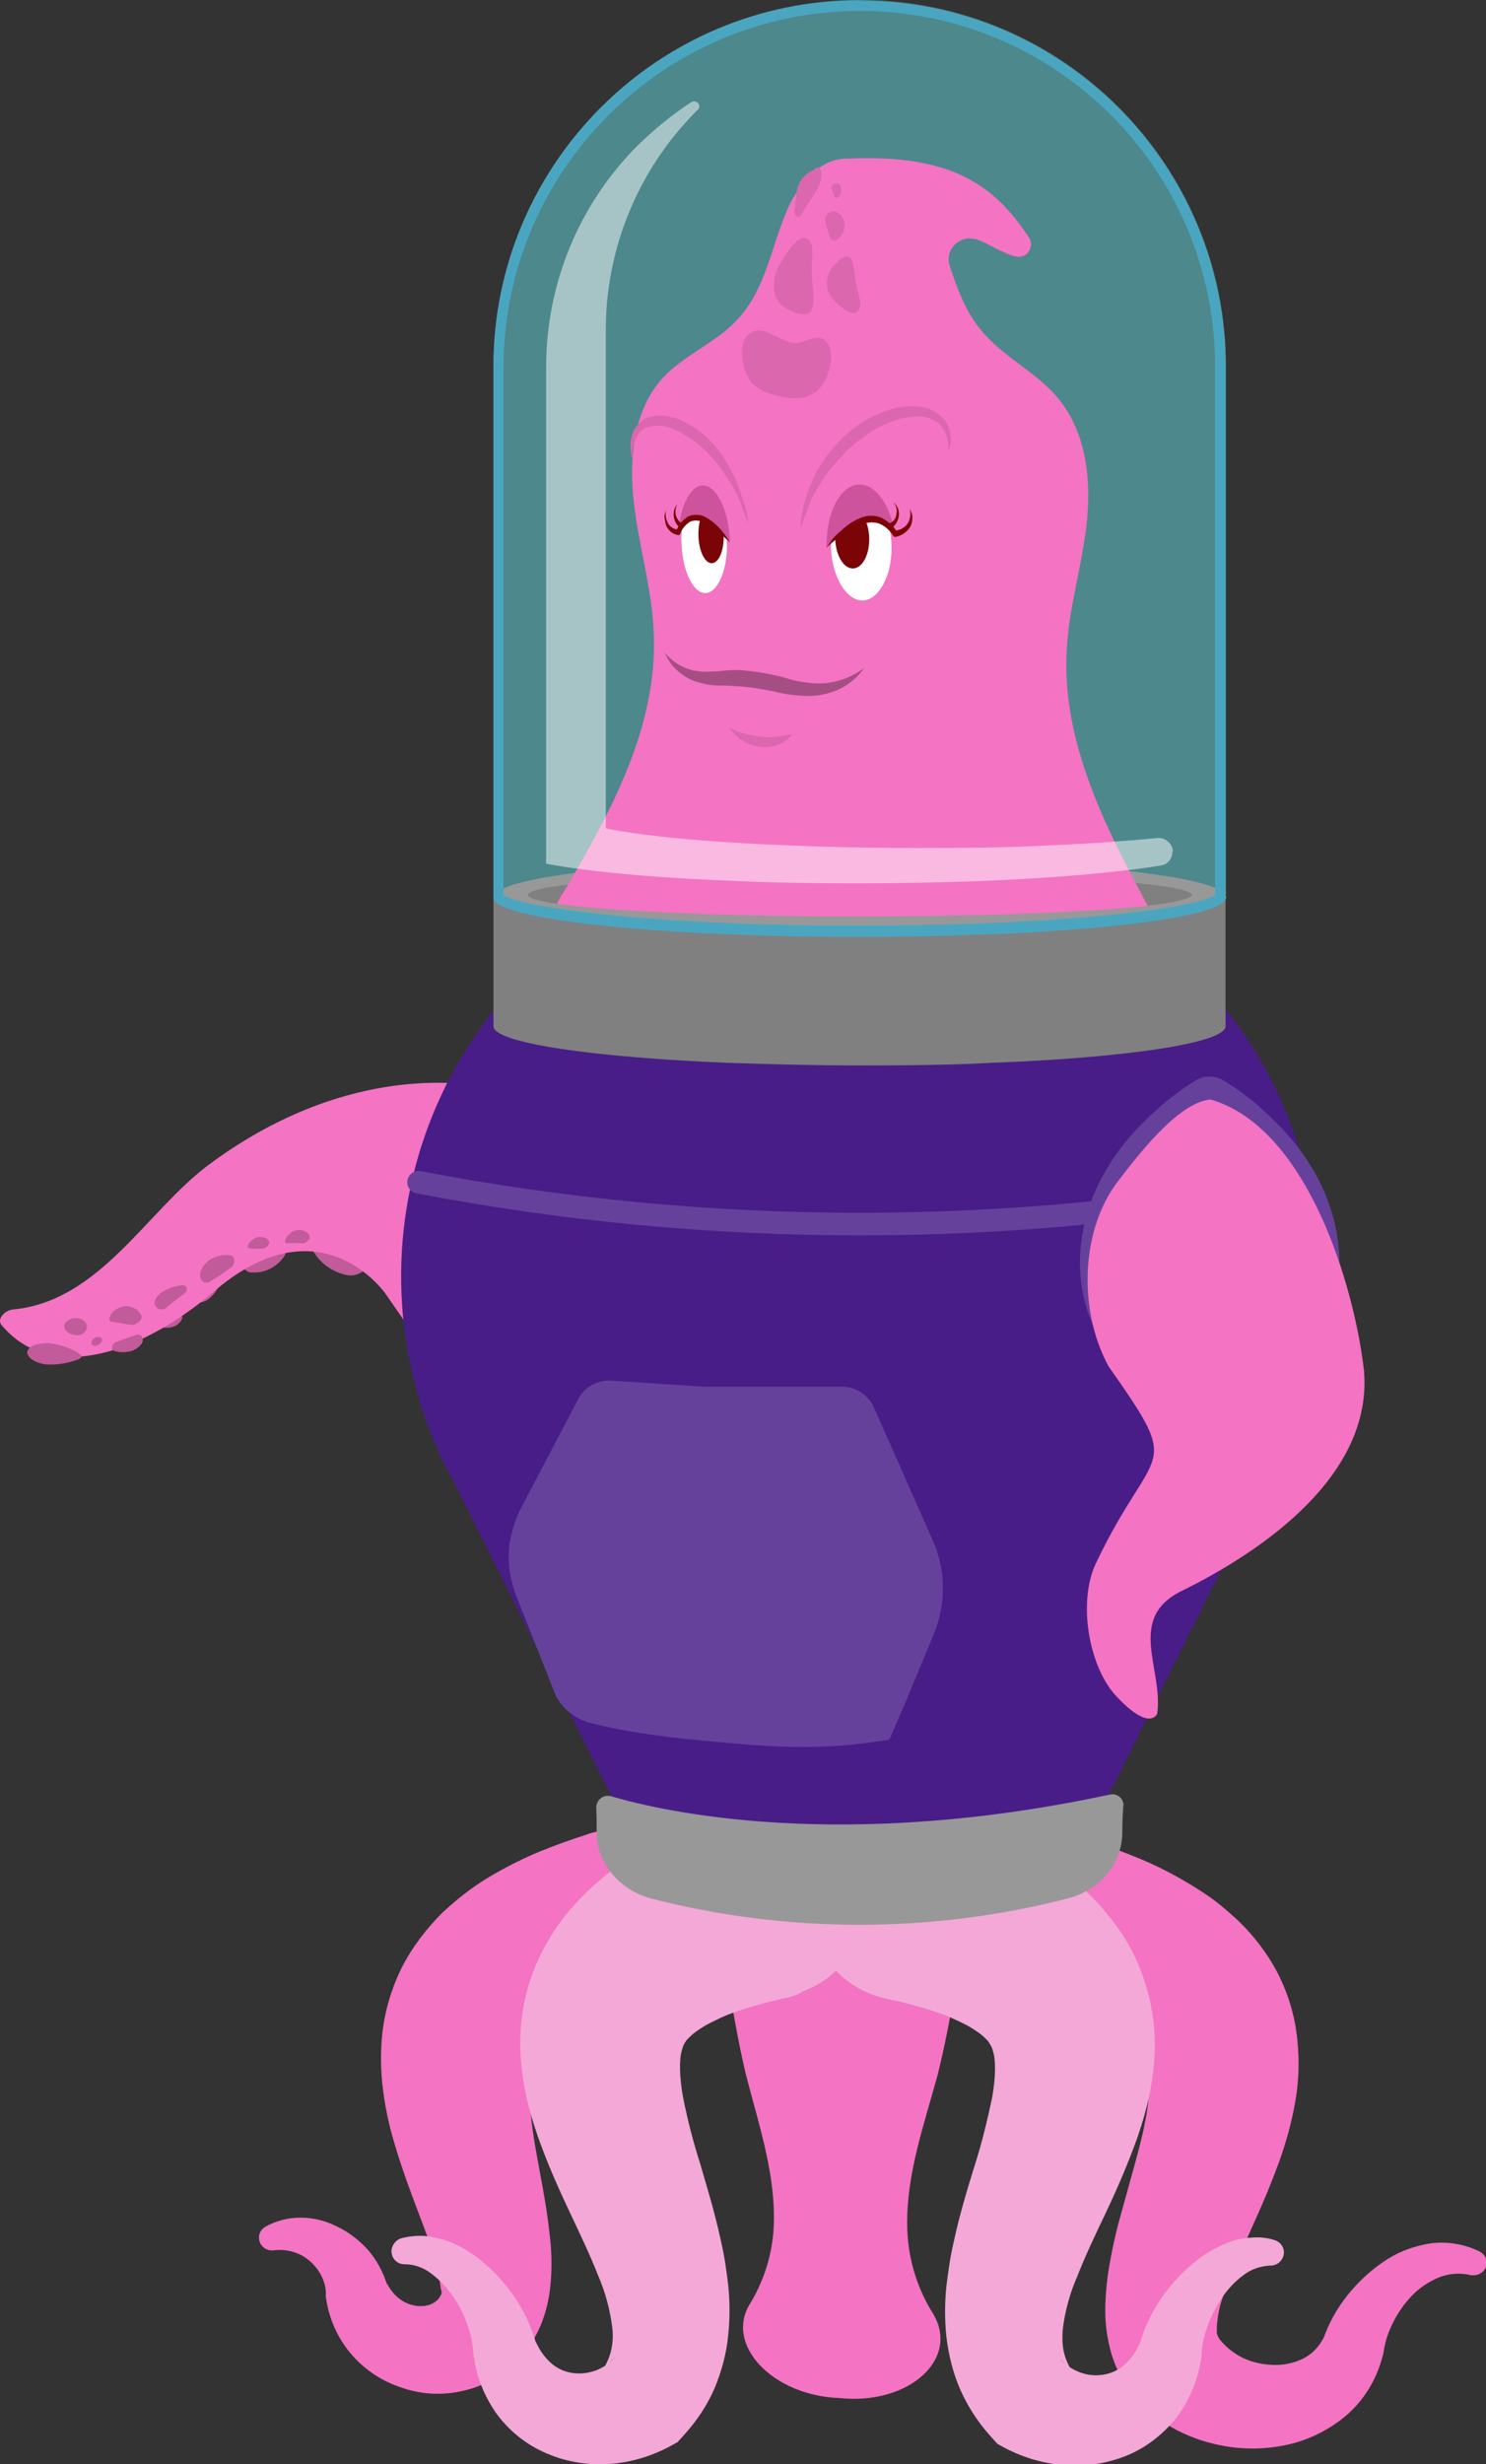 <?xml version="1.0" encoding="utf-8"?>
<!-- Generator: Adobe Illustrator 25.2.0, SVG Export Plug-In . SVG Version: 6.00 Build 0)  -->
<svg version="1.1" id="Layer_1" xmlns="http://www.w3.org/2000/svg" xmlns:xlink="http://www.w3.org/1999/xlink" x="0px" y="0px"
	 viewBox="0 0 341.2 565.5" style="enable-background:new 0 0 341.2 565.5;" xml:space="preserve">
<rect x="0" y="0" width="341.2" height="565.5" fill="#333333" stroke="none"/>
<style type="text/css">
	.st0{fill:#F473C2;}
	.st1{fill:#F4A8D7;}
	.st2{fill:#C15B9A;}
	.st3{fill:#491D87;}
	.st4{fill:none;stroke:#66419B;stroke-width:5.18;stroke-linecap:round;stroke-linejoin:round;}
	.st5{fill:#66419B;}
	.st6{fill:#989898;}
	.st7{opacity:0.5;fill:#68DFE7;enable-background:new    ;}
	.st8{fill:#808080;}
	.st9{fill:#DB67AE;}
	.st10{fill:#FFFFFF;}
	.st11{fill:#7A0406;}
	.st12{fill:#CD539D;}
	.st13{opacity:0.5;fill:#FFFFFF;enable-background:new    ;}
	.st14{fill:#4AA6C0;}
	.st15{fill:#A54E83;}
</style>
<path id="b-leg" class="st0" d="M208.3,510.3c-0.1-11.6,3.9-22.8,7-34.2c7-27.8,21.4-121.4-22.5-111.5
	c-40.9-1.5-27.9,84.5-21.6,111.2c2.8,11,6.6,22.1,6.5,33.4c0,6.8-1.9,13.5-5.4,19.3c-6.1,9.5,5.1,21.3,20.5,21.8
	c15.8,1.7,27.9-9,21.3-19.6C210.3,524.6,208.3,517.5,208.3,510.3z"/>
<g id="leg1">
	<path class="st0" d="M144.1,464.3c-2.4,0.3-4.8,0.7-7,1.1c-2,0.4-4,0.9-5.9,1.6c-1.5,0.5-2.9,1.1-4.2,1.8c-0.9,0.5-1.7,1-2.5,1.6
		c-0.8,0.7-1.4,1.6-1.8,2.5c-0.6,1.6-0.9,3.3-1,5c-0.3,4.2,0.3,9.5,1.3,15.3s2.4,12.1,3.2,19.5c0.5,4.1,0.6,8.3,0.1,12.5
		c-0.3,2.6-0.9,5.1-1.8,7.5c-1,2.7-2.5,5.3-4.3,7.5c-0.9,1.1-1.9,2.2-3,3.1c-1.1,0.8-2.2,1.6-3.3,2.3c-2.3,1.4-4.8,2.4-7.4,3
		c-4.9,1.2-10.1,0.9-14.9-0.9c-8.9-3.1-15.3-10.8-16.7-20.1l-0.1-0.5c0.1-1.3-0.1-2.7-0.6-3.9c-0.5-1.4-1.4-2.7-2.4-3.7
		c-2.3-2.4-5.6-3.5-8.8-3.1h-0.2c-1.6,0.2-3.1-0.9-3.3-2.5c-0.2-1.2,0.4-2.3,1.4-2.9c2.5-1.4,5.3-2.1,8.1-2.1c2.9,0,5.7,0.7,8.3,2
		c2.7,1.3,5.1,3.1,7.1,5.3c2.1,2.4,3.6,5.2,4.5,8.2l-0.1-0.5c1.9,3.8,5.1,5.4,8,5.3c1.2,0,2.5-0.4,3.4-1.2c0.4-0.3,0.7-0.7,0.9-1.1
		c0.1-0.2,0.2-0.4,0.3-0.6c0-0.1,0-0.3,0-0.4c-0.1-0.2-0.1-0.5-0.2-0.7l-0.2-1.6c-0.3-2-0.8-4-1.4-6c-1.5-4.8-3.8-10.4-6-16.5
		c-1.1-3.1-2.2-6.3-3.2-9.8c-1.1-3.7-1.9-7.5-2.4-11.3c-0.6-4.5-0.7-9-0.2-13.5c0.6-5.2,2.1-10.2,4.4-14.9c2.4-4.7,5.6-8.9,9.3-12.6
		c3.4-3.2,7.1-6.1,11.2-8.5c3.6-2.1,7.3-4,11.2-5.6c3.7-1.5,7.3-2.8,10.8-3.9l0.5-0.2c11.7-3.6,24,3,27.6,14.6
		c3.6,11.7-3,24-14.6,27.6l0,0C146.7,463.9,145.4,464.2,144.1,464.3z"/>
</g>
<g id="leg4">
	<path class="st0" d="M237.7,419c8.8,1.9,17.5,4.7,25.8,8.3c4.7,2.1,9.2,4.6,13.5,7.5c2.4,1.6,4.6,3.5,6.7,5.4
		c2.3,2.1,4.4,4.5,6.2,7c3.9,5.3,6.5,11.5,7.6,18c0.9,5.7,0.9,11.5-0.1,17.1c-0.8,4.7-2.1,9.3-3.7,13.8c-1.5,4.1-3.1,8-4.7,11.6
		l-4.6,10.3c-1.4,3.2-2.7,6.3-3.6,9.1c-0.8,2.1-1.2,4.4-1.4,6.6c0,0.5,0,1.1,0,1.6c0,0.2,0.1,0.5,0.2,0.7c0,0.1,0.1,0.2,0.2,0.4
		l0.1,0.2c0,0.1,0.1,0.2,0.2,0.3c1.4,1.7,3.1,3.1,5.1,4.1c2.2,1.1,4.6,1.6,7.1,1.7c2.3,0.1,4.7-0.4,6.8-1.4c2.1-1,3.7-2.7,4.8-4.8
		l-0.2,0.6c1.3-3.8,3.2-7.3,5.7-10.4c2.4-3,5.2-5.6,8.3-7.7c3.2-2.2,6.9-3.6,10.8-4.2c3.9-0.5,7.8,0.2,11.3,1.9
		c1.4,0.8,2,2.5,1.2,3.9c-0.6,1.1-1.9,1.7-3.2,1.5h-0.1c-2.5-0.6-5.1-0.4-7.5,0.6c-2.3,1-4.4,2.4-6.1,4.2c-1.8,1.9-3.3,4.1-4.4,6.4
		c-1.1,2.2-1.8,4.6-2.1,7l-0.2,0.6c-1.4,5.3-4.3,10-8.4,13.5c-4.1,3.4-9,5.8-14.3,6.8c-5.2,1-10.5,0.9-15.6-0.3
		c-5.4-1.2-10.4-3.6-14.7-7c-0.3-0.2-0.5-0.4-0.8-0.7l-0.9-0.8c-0.6-0.6-1.1-1.2-1.7-1.8c-1.1-1.3-2.1-2.6-3-4.1
		c-1.7-2.8-2.9-6-3.5-9.2c-0.6-2.8-0.8-5.7-0.7-8.6c0.1-2.5,0.3-5,0.7-7.5c0.7-4.3,1.6-8.6,2.8-12.8l3.1-11.2c1-3.6,1.9-7,2.5-10.2
		c0.6-2.8,0.9-5.7,1-8.6c0.1-1.9-0.3-3.9-1-5.6c-0.5-1-1.2-1.9-2.1-2.5c-1.3-1-2.8-1.8-4.3-2.5c-2.3-1-4.7-1.8-7.1-2.5
		c-6.1-1.5-12.3-2.5-18.6-2.9c-12.2-1-21.2-11.6-20.3-23.7c1-12.2,11.6-21.2,23.7-20.3c1.1,0.1,2.1,0.2,3.2,0.5L237.7,419z"/>
</g>
<g id="leg2">
	<path class="st1" d="M180.9,458.4c-4.4,0.9-8.7,2.1-12.9,3.6c-1.7,0.6-3.3,1.4-4.9,2.2c-1.2,0.6-2.3,1.3-3.4,2.1
		c-0.7,0.5-1.3,1.1-1.9,1.7c-0.6,0.7-1,1.5-1.2,2.4c-0.7,2.2-0.6,6.1,0.2,10.7c1,5.1,2.3,10.2,3.9,15.2c1.6,5.5,3.4,11.3,4.8,17.8
		c0.8,3.4,1.3,6.8,1.7,10.3c0.4,3.8,0.4,7.7,0,11.5c-0.4,4.2-1.5,8.2-3.1,12.1c-1.7,3.9-4,7.4-6.8,10.5l-1.7,1.9l-0.9,0.5
		c-4.4,2.5-9.3,4.1-14.4,4.5c-5.1,0.4-10.2-0.4-14.8-2.4c-4.7-2-8.7-5.2-11.7-9.4c-2.6-3.8-4.4-8.2-5-12.7l-0.1-0.5
		c-0.1-2.3-0.5-4.5-1.3-6.7c-0.8-2.3-1.9-4.6-3.3-6.6c-1.4-2-3-3.8-5-5.3c-1.8-1.4-3.9-2.2-6.2-2.2h-0.2c-1.7-0.1-2.9-1.5-2.8-3.2
		c0.1-1.2,0.9-2.2,2-2.7c1.8-0.5,3.7-0.7,5.6-0.6c1.8,0.2,3.7,0.6,5.4,1.2c3.3,1.3,6.3,3.2,8.9,5.6c2.6,2.3,4.9,5,6.8,7.9
		c2,3.1,3.5,6.4,4.5,10l-0.1-0.5c0.9,2.1,2.2,3.9,3.9,5.3c1.4,1.1,3.1,1.8,4.9,2c1.8,0.2,3.6-0.1,5.2-0.7c1.7-0.7,3.1-1.7,4.3-3
		l-2.6,2.4c0.8-1.3,1.4-2.8,1.7-4.3c0.3-1.5,0.4-3.1,0.2-4.7c-0.5-4.2-1.6-8.3-3.3-12.2c-1.8-4.6-4.1-9.4-6.6-14.7
		c-2.7-5.7-5.2-11.4-7.3-17.4c-1.2-3.5-2.2-7-2.9-10.6c-0.8-4.2-1.2-8.4-1-12.7c0.2-4.9,1.2-9.7,2.9-14.2c1.8-4.6,4.2-8.9,7.3-12.8
		c2.8-3.5,6-6.6,9.4-9.4c3.1-2.4,6.4-4.7,9.8-6.6c6.1-3.5,12.5-6.4,19.2-8.8l0.5-0.2c11.7-4.3,24.7,1.6,29,13.3
		c4.3,11.7-1.6,24.7-13.3,29l0,0C183.1,457.8,182,458.1,180.9,458.4z"/>
</g>
<g id="leg3">
	<path class="st1" d="M216.5,415.3c6.6,2.4,13,5.3,19.2,8.8c3.4,2,6.7,4.2,9.8,6.6c3.5,2.7,6.7,5.9,9.4,9.4
		c3.1,3.8,5.6,8.1,7.3,12.8c1.7,4.6,2.7,9.4,2.9,14.2c0.2,4.3-0.2,8.5-1,12.7c-0.7,3.6-1.7,7.1-2.9,10.6c-2.1,5.9-4.6,11.7-7.3,17.4
		c-2.5,5.2-4.8,10.1-6.6,14.7c-1.7,3.9-2.8,8-3.3,12.2c-0.1,1.6-0.1,3.1,0.2,4.7c0.3,1.5,0.9,3,1.7,4.3l-2.6-2.4
		c1.2,1.3,2.7,2.3,4.4,3c1.7,0.7,3.4,0.9,5.2,0.7c1.8-0.2,3.5-0.9,4.9-2c1.7-1.4,3.1-3.3,3.9-5.3l-0.1,0.5c1-3.6,2.5-6.9,4.5-10
		c1.9-2.9,4.2-5.6,6.8-7.9c2.6-2.4,5.6-4.3,8.9-5.6c1.7-0.7,3.5-1.1,5.4-1.2c1.9-0.2,3.8,0,5.6,0.6c1.6,0.6,2.4,2.3,1.8,3.8
		c-0.4,1.1-1.4,1.9-2.6,2h-0.3c-2.2,0.1-4.4,0.8-6.2,2.2c-2,1.5-3.6,3.2-5,5.3c-1.4,2.1-2.5,4.3-3.3,6.6c-0.8,2.1-1.3,4.4-1.3,6.7
		l-0.1,0.5c-0.7,4.6-2.4,8.9-5,12.7c-3,4.1-7,7.4-11.6,9.4c-4.7,2-9.8,2.8-14.9,2.4c-5.1-0.4-9.9-1.9-14.4-4.4l-0.9-0.5l-1.7-1.9
		c-2.8-3.1-5.1-6.7-6.8-10.5c-1.7-3.9-2.7-8-3.2-12.2c-0.4-3.8-0.4-7.7,0-11.5c0.4-3.4,0.9-6.9,1.7-10.3c1.4-6.5,3.2-12.3,4.9-17.8
		c1.6-5,2.8-10.1,3.9-15.2c0.8-4.5,0.9-8.5,0.2-10.7c-0.2-0.9-0.7-1.7-1.2-2.4c-0.6-0.6-1.2-1.2-1.9-1.7c-1.1-0.8-2.2-1.5-3.4-2.1
		c-1.6-0.8-3.3-1.6-4.9-2.2c-4.2-1.5-8.5-2.7-12.9-3.6c-12.2-2.5-20.1-14.4-17.6-26.7s14.4-20.1,26.7-17.6c1.1,0.2,2.2,0.5,3.2,0.9
		L216.5,415.3z"/>
</g>
<g id="l-arm">
	<path class="st2" d="M71.2,285.6c1.4,3.6,4.6,6.2,8.4,7c1.4,0.3,2.9-0.1,4-1.1c1.6-1.5,0.8-3.1-0.1-4.3c-2.4-2.9-7-4.1-11.6-3.1
		l0,0C71.3,284.4,71.1,285,71.2,285.6z"/>
	<path class="st2" d="M65.1,286.9c-2.6-1.1-5.6-0.9-8.1,0.5c-0.9,0.5-1.5,1.5-1.4,2.5c0.1,1.2,1.1,2.2,2.3,2.1
		c3.1,0.2,6-1.4,7.6-4.1l0,0C65.6,287.5,65.4,287.1,65.1,286.9z"/>
	<path class="st2" d="M41.1,301.4c-1.1-0.5-2.4-0.4-3.4,0.2c-0.7,0.4-1.5,1.1-1.5,1.8c0,1,1.1,1.4,2.2,1.3c0.7,0,1.4-0.2,2-0.5
		c0.6-0.4,1.1-0.9,1.4-1.5C42,302.1,41.6,301.5,41.1,301.4c-0.1,0-0.2-0.1-0.2-0.1"/>
	<path class="st2" d="M48.5,293.9c-1.4,0.1-2.8,0.6-4.1,1.4c-0.5,0.4-0.9,0.9-1.1,1.5c-0.7,2.2,2.4,2.7,4.3,1.5
		c1.3-0.9,2.4-2.3,2.9-3.9c0.2-0.4-0.1-0.7-0.5-0.8l0,0C49.6,293.9,49,294,48.5,293.9z"/>
	<path class="st0" d="M102.3,316.8l50.9-33.4c-5.6-30.9-57-52-105.3-16.1C33.6,278,22.9,298.6,3,300.5c-2,0.2-3.7,2.2-2.7,3.5
		c11.6,14,32.8,6.3,49.5-8.2C74,275.6,88.6,297,88.6,297L102.3,316.8z"/>
	<path class="st2" d="M26.9,307.9c-1.1,0.2-1.6,1.8-0.7,2.1c1,0.3,2.1,0.4,3.1,0.2c1.3-0.1,2.4-0.8,3.2-1.8c0.7-1.1,0-2.4-1.2-2.1
		C29.9,306.8,28.4,307.3,26.9,307.9z"/>
	<path class="st2" d="M42.1,297c1.2-0.7,1-2.1-0.3-2.1c-1.3,0.2-2.5,0.5-3.7,1.1c-1.3,0.6-2.5,1.7-2.6,2.9c0,0.9,0.7,1.6,1.6,1.6
		c0.3,0,0.7-0.1,1-0.3C39.3,299.1,40.7,298.1,42.1,297L42.1,297z"/>
	<path class="st2" d="M52.7,291.1c1.3-0.6,1.5-2.7,0.3-3c-1.2-0.2-2.5-0.1-3.6,0.4c-1.5,0.5-2.7,1.7-3.3,3.1
		c-0.6,1.6,0.5,3.3,1.9,2.6C49.6,293.3,51.2,292.2,52.7,291.1L52.7,291.1z"/>
	<path class="st2" d="M60.2,286.5c0.6,0.1,1.8-0.8,1.6-1.5c-0.2-0.6-0.7-1-1.3-1c-0.8-0.3-1.8-0.1-2.5,0.5c-1,0.6-1.5,1.9-0.7,2
		C58.3,286.6,59.2,286.6,60.2,286.5L60.2,286.5z"/>
	<path class="st2" d="M69.3,285.3c0.8,0.2,2-0.9,1.8-1.7c-0.3-0.6-0.9-1-1.5-1.2c-1-0.3-2.1-0.1-2.9,0.6c-1.1,0.8-1.7,2.2-0.8,2.3
		C67.2,285.2,68.2,285.2,69.3,285.3z"/>
	<path class="st2" d="M30,304c1,0.3,2.7-1,2.5-2c-0.4-0.9-1-1.5-1.9-1.9c-1.2-0.6-2.7-0.4-3.8,0.3c-1.5,0.8-2.2,2.7-1.2,2.9
		C27.1,303.5,28.5,303.8,30,304L30,304z"/>
	<path class="st2" d="M16.9,309.9c-1.8-0.9-3.8-1.5-5.9-1.7c-1.1,0-2.1,0.2-3.2,0.5c-3.3,1.5-0.7,4,2.7,4.4c2.6,0.2,5.2-0.3,7.6-1.2
		c0.6-0.3,0.8-0.7,0.4-1l0,0C18,310.5,17.5,310.2,16.9,309.9z"/>
	<path class="st2" d="M19.9,303.9c-0.5-1-1.5-1.5-2.6-1.4c-0.9,0-1.7,0.4-2.3,1.1c-0.6,0.9,0,1.8,0.8,2.3c0.6,0.3,1.2,0.5,1.9,0.5
		c0.7,0,1.4-0.3,1.9-0.9c0.4-0.5,0.6-1.3,0.1-1.6"/>
	<ellipse transform="matrix(0.883 -0.469 0.469 0.883 -141.845 46.48)" class="st2" cx="22.3" cy="307.8" rx="1.3" ry="0.9"/>
</g>
<g id="body">
	<path class="st3" d="M302.7,292.9c0-17-4.4-33.8-12.7-48.7c-0.3-0.6-0.7-1.1-1-1.7c-5.2-8.6-11.6-16.5-19-23.2
		c-41.2-37.1-103.7-37.1-144.9,0c-6.8,6.1-12.8,13.2-17.7,21c-0.4,0.7-1,1.5-1.4,2.2c-13.8,23.1-17.5,50.8-10.3,76.8
		c2.1,7.5,5.1,14.7,8.8,21.4l37.4,74.5c36,12,75,12,111,0l36.6-73.1c3.5-6.1,6.4-12.6,8.6-19.3C301.2,313.1,302.7,303,302.7,292.9z"
		/>
	<path class="st4" d="M96.1,271.3L96.1,271.3c66.9,12.8,135.7,12.8,202.6,0l0,0"/>
	<path class="st5" d="M127.6,389.1l-8.7-22c-2.9-7-2.8-13.2,0.3-20.2l13.6-25.9c1.4-2.6,4.1-4.2,7.1-4.2l21.6,1.4h31.8
		c2.9,0,5.6,1.6,7.1,4.2l13.7,30.9c3.1,6.9,3.2,14.7,0.3,21.7l-6.3,15.2l-3.9,9c-16.7,2.8-28,1.6-43.2,0.2
		c-13.9-1.3-21.7-3-26.1-4.2C131.7,394.1,129.1,392,127.6,389.1z"/>
	<path class="st6" d="M257.7,420v0.4c0,7.1-5,13.4-12.7,15.3c-31.3,8-64.1,8-95.4,0c-7.6-2-12.8-8.5-12.6-15.6c0-1.8,0-3.5-0.1-5.1
		c-0.1-1.4,0.9-2.7,2.4-2.9c0.3,0,0.7,0,1,0.1c12.2,3.6,53.1,12.8,114.6-0.4c1.4-0.3,2.7,0.6,3,1.9c0.1,0.3,0.1,0.6,0,0.9
		C257.8,416.2,257.7,418.2,257.7,420z"/>
	<path class="st5" d="M280.7,247.8c2.5,1.5,4.9,3.2,7.2,5.1c0.5,0.4,1.1,0.8,1.5,1.3l1.4,1.3c1,0.9,1.7,1.7,2.6,2.5
		c3,3,5.7,6.4,7.9,10.1c3.7,6.1,5.9,13.1,6.2,20.2c0.3,7.1-1.5,14.1-5.2,20.2c-2.2,3.7-4.9,7.1-8,10.1c-0.9,0.8-1.8,1.7-2.7,2.5
		l-1.5,1.3c-0.5,0.4-1,0.8-1.6,1.3s-1.1,0.8-1.7,1.3l-1.8,1.3l-2,1.3l-1,0.6l-1.1,0.6c-1.9,1-4.2,1-6.2,0l-1.2-0.6l-1-0.6l-2-1.3
		l-1.8-1.3c-0.6-0.4-1.1-0.8-1.7-1.3s-1.1-0.8-1.6-1.3l-1.5-1.3c-0.9-0.8-1.9-1.7-2.7-2.5c-3.1-3-5.8-6.4-8-10.1
		c-3.7-6.1-5.5-13.1-5.2-20.2c0.3-7.2,2.5-14.1,6.2-20.2c2.2-3.7,4.9-7.1,7.9-10.1c0.9-0.8,1.6-1.7,2.6-2.5l1.4-1.3
		c0.5-0.4,1-0.8,1.5-1.3c2.3-1.9,4.7-3.6,7.2-5.1C276.5,246.8,278.8,246.8,280.7,247.8z"/>
</g>
<g id="head">
	<path class="st7" d="M281.5,205.3H113.3V84.1C113.3,37.7,151,0,197.4,0l0,0c46.5,0,84.1,37.7,84.1,84.1L281.5,205.3L281.5,205.3z"
		/>
	<path class="st6" d="M227.8,197.6c-9.5-0.4-19.6-0.6-30.3-0.6s-20.9,0.3-30.3,0.6c-31.4,1.2-53.8,4.6-53.8,8.3s22.3,7,53.8,8.4
		c9.5,0.4,19.6,0.6,30.3,0.6s20.9-0.3,30.3-0.6c31.4-1.2,53.7-4.6,53.7-8.4S259.2,199,227.8,197.6z M224.9,210.1
		c-8.5,0.1-17.8,0.3-27.5,0.3s-18.9-0.1-27.5-0.3c-25.9-0.7-44.9-2.2-48.3-4c-0.3-0.1-0.6-0.4-0.6-0.6c0-2.1,20.2-3.9,48.8-4.7
		c8.5-0.1,17.8-0.3,27.5-0.3s18.9,0.1,27.5,0.3c28.5,0.7,48.7,2.5,48.7,4.7c0,0.1-0.1,0.4-0.5,0.6
		C269.9,207.9,250.9,209.4,224.9,210.1L224.9,210.1z"/>
	<path class="st6" d="M281.5,206c0,3.8-22.2,7.1-53.7,8.4c-9.5,0.4-19.6,0.6-30.3,0.6s-20.9-0.3-30.3-0.6
		c-31.4-1.2-53.8-4.6-53.8-8.4s22.3-7.1,53.8-8.3c9.5-0.4,19.6-0.6,30.3-0.6s20.9,0.3,30.3,0.6C259.2,199,281.5,202.2,281.5,206z"/>
	<path class="st8" d="M273.7,205.4c0,2.1-20.2,3.9-48.7,4.7c-8.5,0.1-17.8,0.3-27.5,0.3s-18.9-0.1-27.5-0.3
		c-28.5-0.7-48.8-2.5-48.8-4.7s20.2-3.9,48.8-4.7c8.5-0.1,17.8-0.3,27.5-0.3s18.9,0.1,27.5,0.3C253.4,201.5,273.7,203.3,273.7,205.4
		z"/>
	<path class="st9" d="M167.6,124.5c0.2,6.8-2.2,12.6-5.4,12.7s-6-5.4-6.2-12.3c-0.1-0.9-0.1-1.8,0-2.7c0.4-5.6,2.6-9.9,5.4-10
		C164.6,112.1,167.4,117.7,167.6,124.5z"/>
	<path class="st0" d="M268.7,222.5l-47.9-2.3l-95.6-2.6c0,0-1-3.9,2.9-10.6l0,0c0.3-0.6,0.6-1.2,1-1.9h0.1l0.3-0.5
		c10.7-18.2,21.6-37.9,20.6-59.5c-0.4-10-3.5-20.1-4.6-30.1s0-21,6.7-28.3c0.1-0.1,0.1-0.2,0.2-0.2s0,0,0,0
		c3.3-3.5,7.6-5.8,11.5-8.6c2.1-1.4,4-3,5.7-4.9c6.3-6.8,7.6-17,11.4-25.4c0.6-1.4,1.4-2.7,2.3-4c1-1.3,2.1-2.6,3.3-3.7
		c2.1-2.3,5.1-3.6,8.2-3.5l0,0c1.7-0.1,3.4-0.1,5-0.1c20.1,0.1,29.1,7.1,36.4,18.1c0.9,1.3,0.6,3-0.6,4c-0.6,0.4-1.3,0.6-2.1,0.5
		c-0.8-0.1-1.6-0.4-2.3-0.7c-2.4-1-4.6-2.4-7-3.3h-0.1H224c-2.6-0.7-5.2,0.7-6,3.3c-0.3,0.9-0.2,1.9,0.1,2.9
		c1.7,5.2,3.6,10.4,7.2,14.7c5,6.1,12.5,9.5,17.5,15.4c6.7,8,7.8,19,6.7,29s-4.2,19.5-4.6,29.7c-1,21.8,10.2,42.6,20.9,62.1
		C269.5,218.6,268.5,222.5,268.7,222.5z"/>
	<path class="st9" d="M184.2,78.5c2-0.7,4.4-2,5.8,0.3c1.7,2.4,0.5,7.4-1.4,9.8c-3,3.7-7.3,3-10.9,2c-1.8-0.4-3.5-1.3-4.9-2.6
		c-2.6-2.7-3.9-10.4,0.1-11.9C176,74.6,180.5,79.9,184.2,78.5z"/>
	<path class="st9" d="M196.9,66.7c0.4,1.5,1.1,3.3,0.2,4.5s-2.2,0.5-3.3-0.3c-1.1-0.7-2-1.6-2.8-2.6c-0.9-1.1-1.3-2.6-1.1-4
		c0.2-1.4,0.9-2.8,2-3.8C196.7,55.5,195.8,63,196.9,66.7z"/>
	<path class="st9" d="M186.4,60.7c0.1-2.1,0.5-4.8-0.9-5.8s-3.1,0.8-4.2,2.3c-1.1,1.5-2.1,3.1-2.9,4.7c-0.8,1.9-0.9,3.9-0.4,5.9
		c0.6,1.6,1.9,2.9,3.6,3.5C189.3,74.9,186,66.2,186.4,60.7z"/>
	<path class="st9" d="M192.3,48.6c-0.6-0.2-1.2-0.1-1.7,0.1c-0.6,0.3-1,0.8-1.1,1.5c0,0.5,0.1,1,0.2,1.5l0.7,2.4
		c0.1,0.6,0.6,1.1,1.3,1.1c0.2,0,0.4-0.1,0.5-0.2c0.8-0.6,1.4-1.4,1.6-2.4c0.4-1.6-0.4-3.7-1.8-3.8L192.3,48.6z"/>
	<path class="st9" d="M192.3,42.2c-0.3-0.1-0.6-0.1-0.8,0c-0.3,0.1-0.5,0.4-0.6,0.8c0,0.3,0.1,0.5,0.2,0.7l0.4,1.2
		c0.2,0.5,0.5,0.7,0.9,0.4c0.4-0.3,0.7-0.8,0.7-1.3c0.2-0.8-0.3-1.9-0.9-2L192.3,42.2z"/>
	<path class="st9" d="M187.2,38.6c0.8-0.3,1.1-0.2,1.2,0.4c0.2,0.7,0.2,1.5,0.1,2.2c-0.3,1.2-0.8,2.3-1.5,3.3
		c-1,1.5-1.9,2.9-2.9,4.5c-0.2,0.4-0.5,0.8-0.9,0.8c-0.3-0.1-0.6-0.4-0.7-0.7c-0.1-0.4-0.1-0.8,0-1.2c0.1-1.4,0.4-3.7,0.5-4.4
		c0-0.2,0.1-0.4,0.2-0.6l0,0c0.6-1.9,2-3.3,3.8-4L187.2,38.6z"/>
	<path class="st10" d="M166.9,124.5c0.2,6.3-2.1,11.5-4.9,11.6s-5.3-5-5.5-11.3c-0.1-0.8-0.1-1.6,0-2.4c0.4-5.2,2.3-9.1,4.8-9.2
		C164.1,113.1,166.7,118.2,166.9,124.5z"/>
	
		<ellipse transform="matrix(1 -2.861949e-02 2.861949e-02 1 -3.448 4.72)" class="st11" cx="163.2" cy="122.8" rx="2.9" ry="6.4"/>
	<path class="st12" d="M167.6,124.5c0,0-8-11.8-11.8-2.5c0.4-5.9,2.7-10.5,5.5-10.6C164.5,111.3,167.4,117.1,167.6,124.5z"/>
	<path class="st11" d="M167.6,124.5c-0.9-0.9-1.9-1.8-2.9-2.6c-0.9-0.8-2-1.4-3.1-2c-1-0.5-2.1-0.6-3.1-0.2c-1,0.6-1.8,1.5-2.3,2.7
		l-0.2,0.4h-0.3c-1.2-0.2-2.2-1-2.7-2.1c-0.2-0.6-0.3-1.2-0.4-1.8c-0.1-0.6,0.1-1.2,0.3-1.8c-0.2,1.1,0,2.2,0.6,3.2
		c0.5,0.7,1.3,1.2,2.2,1.2l-0.4,0.3c0.5-1.4,1.5-2.5,2.7-3.3c1.2-0.5,2.7-0.5,3.9,0.1c1.2,0.7,2.3,1.5,3.2,2.5
		C166.1,122.1,166.9,123.3,167.6,124.5z"/>
	<path class="st11" d="M156.1,121.1c-0.8-0.7-1.3-1.6-1.4-2.7c-0.1-1,0.2-2,0.8-2.7c-0.4,0.8-0.5,1.7-0.3,2.6
		c0.2,0.7,0.7,1.4,1.3,1.8c0.3,0.2,0.4,0.5,0.3,0.8C156.7,121.1,156.4,121.3,156.1,121.1C156.3,121.2,156.2,121.2,156.1,121.1
		L156.1,121.1z"/>
	<path class="st9" d="M171.8,120.1c-0.7-1.9-1.4-3.8-2.2-5.8c-0.8-1.8-1.8-3.5-2.9-5.1c-1-1.5-2.1-3-3.4-4.4c-1.2-1.4-2.5-2.6-4-3.6
		c-1.3-1-2.8-1.9-4.3-2.6c-1.4-0.7-3-1-4.6-0.9c-1.6,0-3.1,0.8-4,2.1c-1,1.7-1.4,3.7-1.1,5.7c-0.8-2.1-0.7-4.4,0.1-6.5
		c0.9-1.9,2.6-3.2,4.7-3.5c1.8-0.3,3.7,0,5.4,0.6c1.7,0.7,3.4,1.6,4.9,2.7c3.2,2.5,5.7,5.6,7.5,9.2c1,1.9,1.8,3.8,2.4,5.9
		C171.1,115.9,171.6,118,171.8,120.1z"/>
	<path class="st10" d="M190.8,125.6c0.2,6.8,3.6,12.3,7.3,12.2s6.8-5.8,6.6-12.6c0-0.9-0.1-1.8-0.2-2.6c-0.9-5.5-3.8-9.6-7.1-9.5
		C193.6,113.2,190.6,118.8,190.8,125.6z"/>
	
		<ellipse transform="matrix(1 -2.861949e-02 2.861949e-02 1 -3.455 5.648)" class="st11" cx="195.6" cy="123.5" rx="3.9" ry="6.9"/>
	<path class="st12" d="M189.8,125.7c0,0,9.9-13.2,15.6-3.5c-1-6.4-4.4-11.1-8.1-11C193,111.2,189.6,117.7,189.8,125.7z"/>
	<path class="st11" d="M189.8,125.7c0.8-1.4,1.8-2.7,3.1-3.7c1.2-1.2,2.6-2.2,4.1-2.9c1.6-0.8,3.4-1,5.1-0.4c1.6,0.7,3,1.9,3.9,3.4
		l-0.6-0.3c1.1-0.1,2.2-0.6,2.9-1.5c0.7-1,0.9-2.3,0.6-3.5c0.3,0.6,0.6,1.2,0.6,1.9c0,0.7-0.1,1.4-0.4,2c-0.7,1.3-2,2.2-3.4,2.5
		h-0.4l-0.3-0.4c-0.8-1.2-1.9-2.2-3.3-2.7c-1.4-0.4-2.9-0.2-4.2,0.4c-1.4,0.6-2.8,1.4-4,2.3C192.2,123.6,190.9,124.5,189.8,125.7z"
		/>
	<path class="st11" d="M204.2,120.1c0.9-0.3,1.5-1.1,1.6-2c0.3-1,0-2-0.6-2.8c0.8,0.7,1.3,1.8,1.2,2.9c-0.1,1.2-0.7,2.3-1.7,3l0,0
		c-0.3,0.1-0.7,0.2-0.8-0.1C203.7,120.7,203.9,120.3,204.2,120.1C204.1,120.2,204.1,120.1,204.2,120.1z"/>
	<path class="st9" d="M183.8,121.2c0.1-2.3,0.5-4.6,1.2-6.8c0.7-2.2,1.6-4.4,2.7-6.5c2.4-4.1,5.6-7.7,9.4-10.4
		c2-1.3,4.1-2.4,6.3-3.2c2.3-0.8,4.8-1.2,7.2-1c2.6,0.1,5,1.4,6.5,3.4c1.4,2.1,1.6,4.7,0.6,6.9c0.3-2.2-0.4-4.4-1.8-6.1
		c-1.5-1.4-3.5-2.1-5.5-1.9c-2.1,0.1-4.1,0.5-6.1,1.3c-2,0.8-3.9,1.8-5.6,3.1c-1.8,1.2-3.5,2.6-5,4.2c-1.5,1.6-2.9,3.2-4.2,5
		c-1.2,1.8-2.4,3.7-3.4,5.7C185.4,117,184.6,119.1,183.8,121.2z"/>
	<path class="st8" d="M263.8,210.4l-66.3,2l-71.8-2l-12.4-4.4v29.5l0,0c0,3.8,22.4,7.1,53.8,8.4c9.5,0.3,19.6,0.6,30.3,0.6
		s20.9-0.1,30.3-0.6c31.4-1.2,53.7-4.6,53.7-8.4V206L263.8,210.4z"/>
	<path class="st6" d="M268.7,201.2c0.5,0.8,1,1.8,1.5,2.6c2.2,0.4,3.5,1,3.5,1.5c0,0.1-0.1,0.4-0.5,0.6c-0.5,0.2-1.1,0.4-1.7,0.6
		c-5.8,1.7-23.5,2.9-46.6,3.5c-8.5,0.1-17.8,0.3-27.5,0.3s-18.9-0.1-27.5-0.3c-23.2-0.6-41-1.9-46.7-3.5c-0.5-0.1-1-0.3-1.5-0.6
		c-0.3-0.1-0.6-0.4-0.6-0.6c0-0.6,1.3-1,3.5-1.5c0.6-0.8,1-1.8,1.5-2.6c-8.2,1.4-12.8,3.1-12.8,4.7c0,1.4,3.1,2.8,8.5,3.9
		c9.3,1.9,25.4,3.6,45.3,4.4c9.4,0.4,19.6,0.6,30.3,0.6s20.9-0.3,30.3-0.6c19.6-0.8,35.7-2.4,45.1-4.4c5.6-1.3,8.6-2.5,8.6-3.9
		C281.5,204.3,276.7,202.6,268.7,201.2z"/>
	<path class="st13" d="M269.2,195.5L269.2,195.5c0,1.5-1.1,2.9-2.6,3.1c-9,1.5-23.1,2.8-39.4,3.5c-9.6,0.4-19.6,0.6-29.9,0.6
		s-20.3-0.1-29.9-0.6c-18.1-0.7-33.2-2.2-42-3.9v-114c0-19,7.5-37.3,21-50.8c3.8-3.7,7.9-7.1,12.4-10c0.5-0.3,1.3-0.1,1.6,0.4
		c0.3,0.5,0.2,1-0.2,1.4l-0.1,0.1c-13.5,13.4-21.1,31.7-21,50.8v114c8.8,1.8,23.9,3.2,42,3.9c9.6,0.4,19.6,0.6,29.9,0.6
		s20.3-0.1,29.9-0.6c9.2-0.4,17.7-1,24.9-1.7c1.8-0.1,3.3,1.2,3.5,2.9C269.2,195.4,269.2,195.4,269.2,195.5z"/>
	<path class="st14" d="M197.4,2.5c45.1,0,81.6,36.6,81.6,81.6v121.3c-2.6,1.9-18.1,5-51.5,6.4c-9.9,0.4-20,0.6-30.3,0.6
		s-20.3-0.1-30.2-0.6c-33.4-1.4-48.8-4.6-51.4-6.4V84.1C115.8,39.1,152.4,2.6,197.4,2.5 M197.4,0.1L197.4,0.1
		c-46.5,0-84.1,37.7-84.1,84.1v121.8c0,3.8,22.3,7.1,53.8,8.4c9.5,0.4,19.6,0.6,30.3,0.6s20.9-0.3,30.3-0.6
		c31.4-1.3,53.7-4.6,53.7-8.4V84.3c0.1-46.4-37.5-84.1-83.9-84.1C197.5,0.1,197.5,0.1,197.4,0.1L197.4,0.1z"/>
	<path class="st15" d="M198.4,153.3c-1.5,2.2-3.6,3.9-6,5c-2.4,1-4.9,1.5-7.5,1.4c-2.4-0.1-4.8-0.4-7.1-1c-2-0.4-4.1-0.8-6-1
		s-3.8-0.3-5.5-0.4c-1.9,0.1-3.7-0.1-5.5-0.6c-1.8-0.4-3.5-1.3-4.9-2.5c-1.5-1.2-2.6-2.8-3.3-4.5c2.1,2.6,5.1,4.2,8.4,4.4
		c0.8,0.1,1.6,0.1,2.5,0c0.9,0,1.8-0.1,2.7-0.2c2-0.2,3.9-0.2,5.9,0.1c2.2,0.2,4.3,0.6,6.4,1.1c1.2,0.2,2.1,0.6,3.3,0.9
		c1.1,0.3,2.2,0.5,3.3,0.6C189.7,157.4,194.6,156.2,198.4,153.3z"/>
	<path class="st9" d="M167.5,167.1c1.2,0.5,2.3,1,3.6,1.3c1.2,0.3,2.4,0.5,3.6,0.7c1.2,0.1,2.3,0.1,3.5,0c1.2-0.2,2.5-0.4,3.7-0.6
		c-0.9,1.1-2,1.9-3.2,2.4c-1.3,0.5-2.6,0.6-4,0.5c-1.4-0.1-2.7-0.6-3.9-1.2C169.4,169.2,168.3,168.2,167.5,167.1z"/>
</g>
<path id="r-arm" class="st0" d="M256.6,271.2c-8.3,10.9-9.2,29.1-2.1,42.3c17.6,25,10.5,17.1-2.9,45.3c-4.1,8.7-1.7,23.2,4.4,30.1
	c3.7,4.1,8,7.2,9.7,4.4c1.5-10.2-7.2-21.9,5.6-28.2c19.1-9.4,43.8-26.7,41.9-50.4c-2.1-19.1-12.9-56-35.3-62.4
	C270.3,253.1,261,265.5,256.6,271.2z"/>
</svg>
